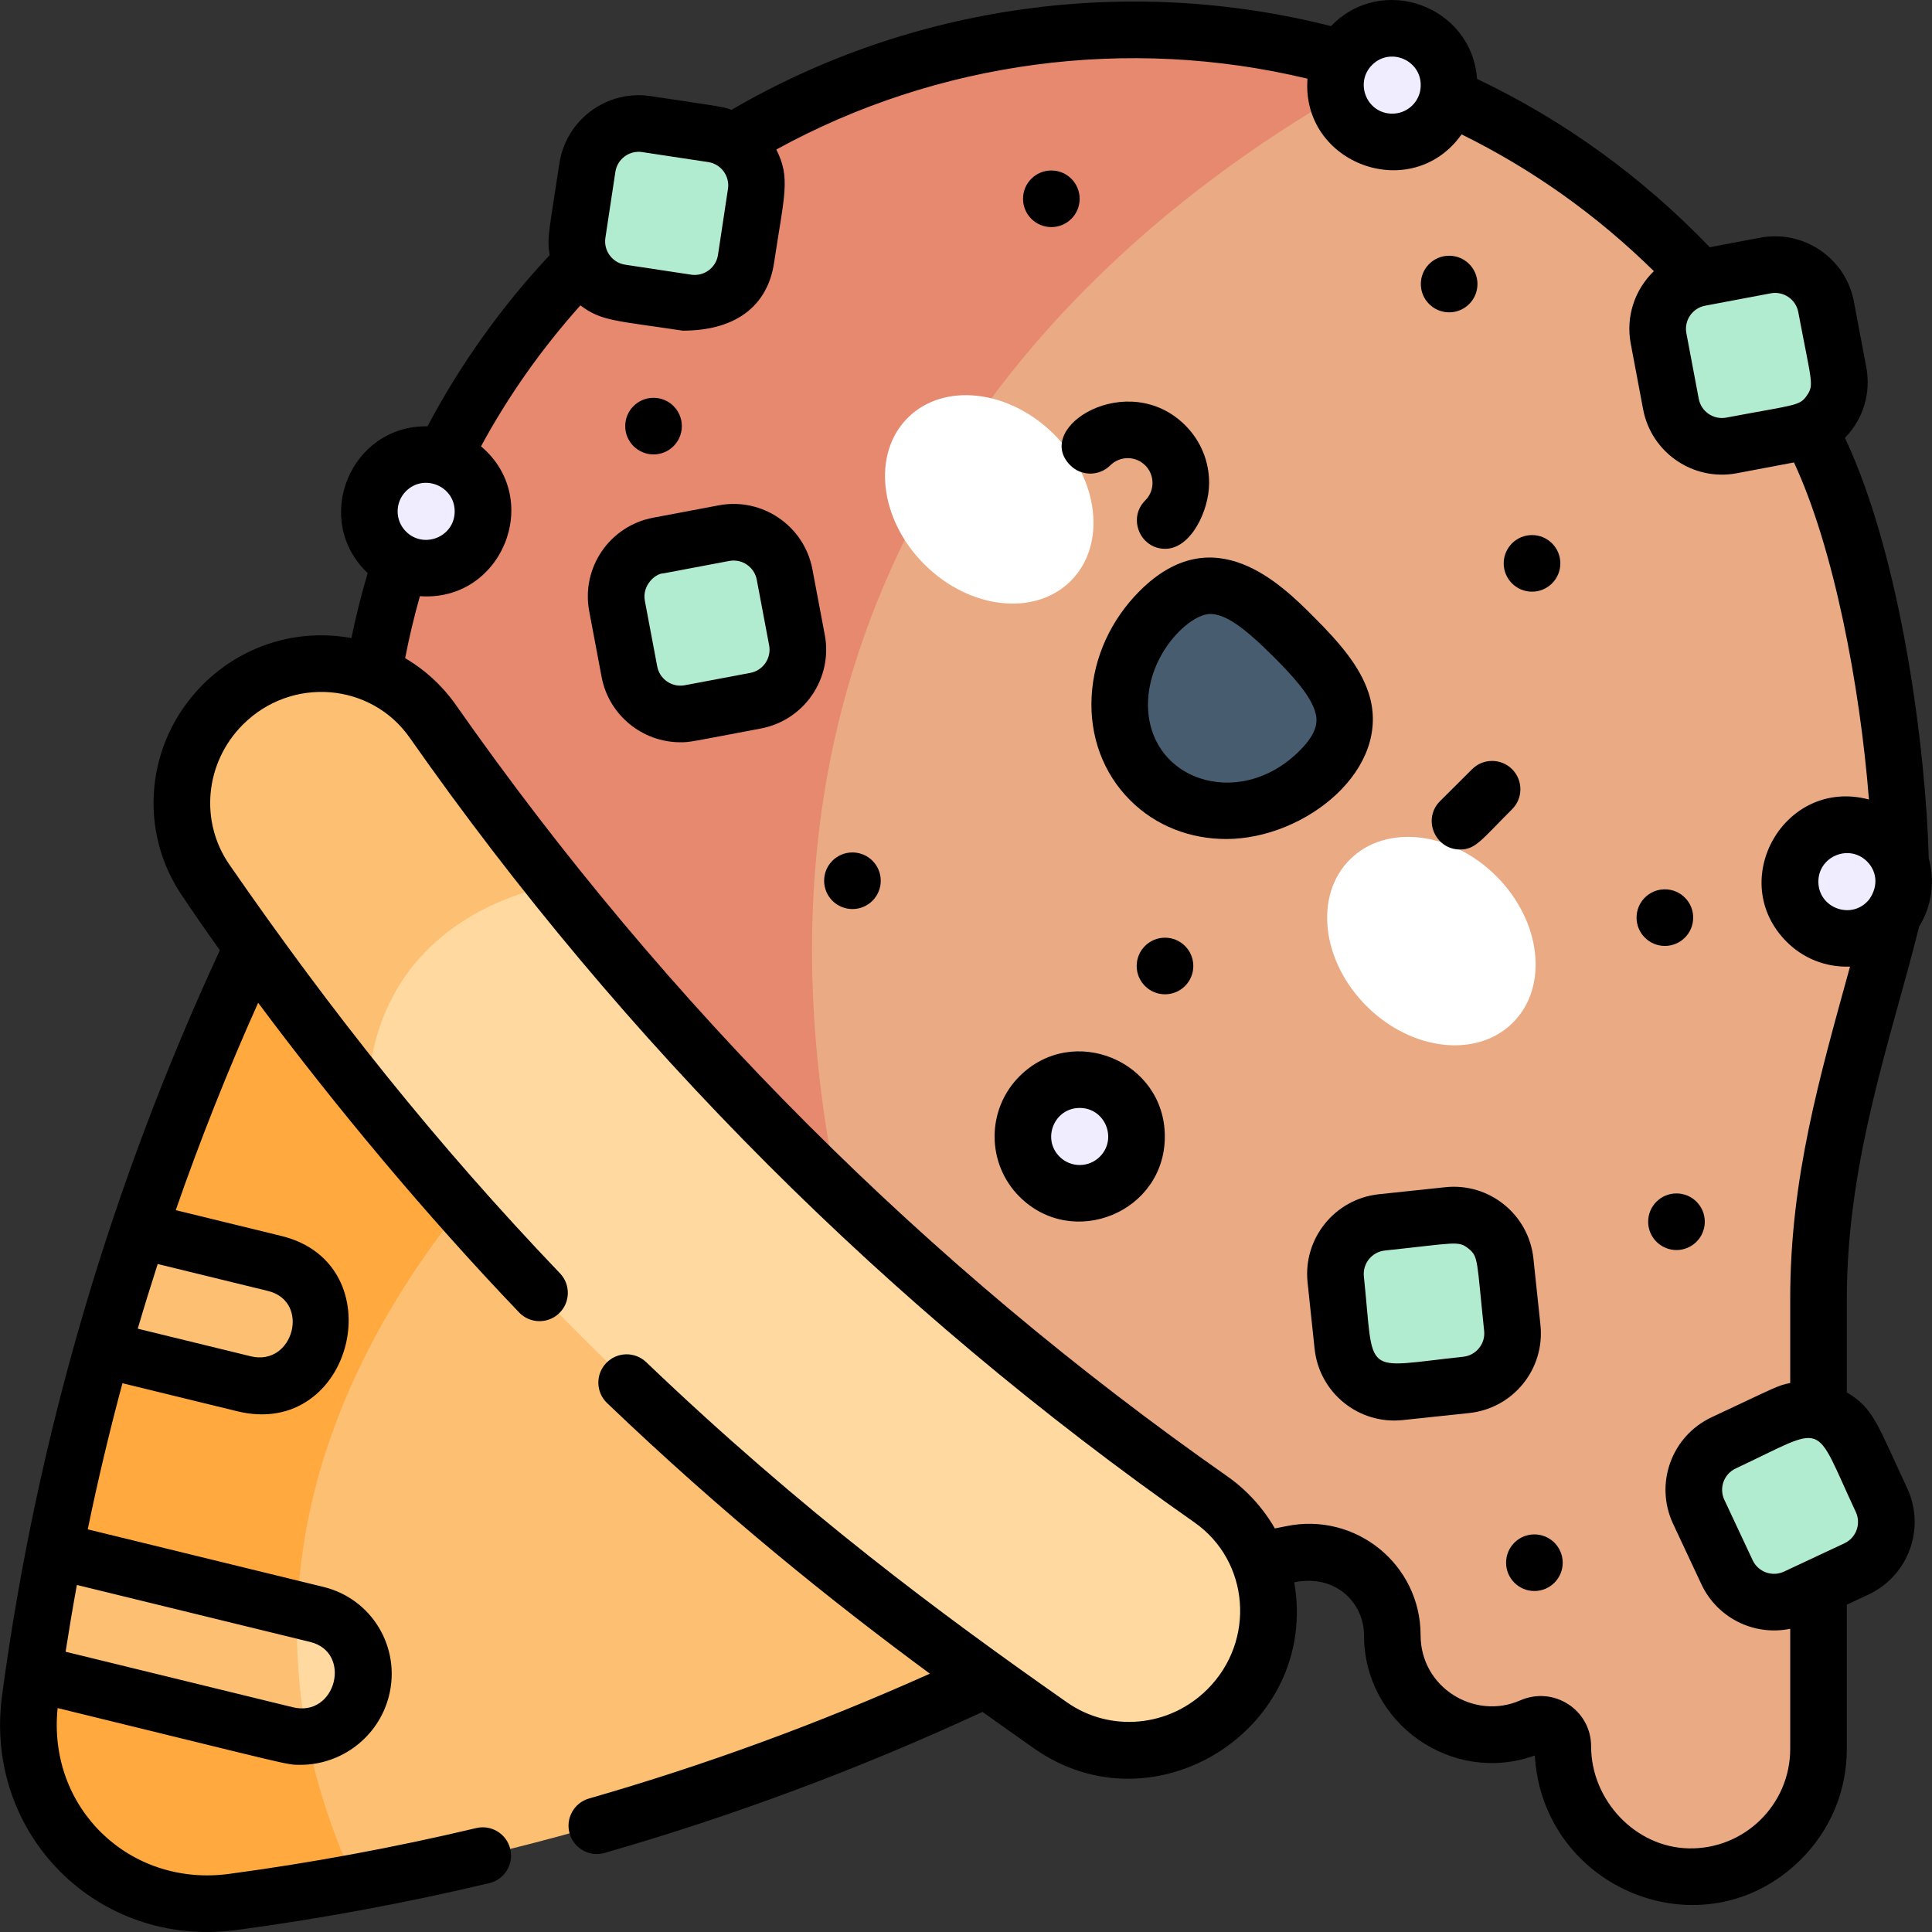 <svg id="Layer_1" enable-background="new 0 0 511.943 511.943" viewBox="0 0 511.943 511.943" xmlns="http://www.w3.org/2000/svg"><rect x="0" y="0" width="511.943" height="511.943" fill="#333333" stroke="none"/><g><g><path d="m493.131 279.15c-7.27 20.91-11.26 42.81-11.26 64.94v119.32c0 18.94-15.55 34.25-34.58 33.87-18.258-.36-33.18-16.278-33.18-34.54 0-4.26-4.38-7.01-8.27-5.3-17.272 7.596-36.91-5.1-36.91-24.15 0-14.02-12.91-24.4-26.63-21.53-29.3 6.12-59.68 5.76-88.85-1.09-256.69-344.21 115.47-388.11 115.47-388.11l-.52-3.05c104.614 36.887 162.006 152.41 124.73 259.64z" fill="#eaaa83"/><path d="m253.451 410.67c-35.71-8.39-69.59-26.5-97.43-54.35-79.71-79.71-79.71-208.95 0-288.66 56.89-56.89 139.02-73.18 210.35-48.85-78.56 41.86-219.24 154.3-112.92 391.86z" fill="#e7896e"/><path d="m286.101 428.48-27.57 17.72c-52.77 24.6-107.87 42.22-164.42 52.62 0 0-146.47-114.26 61.94-209.55z" fill="#fdc072"/><path d="m94.111 498.82c-10.76 1.99-21.57 3.71-32.43 5.16-31.84 4.27-57.98-21.87-53.7-53.71.31-2.31.63-4.62.96-6.93h.01l12.16-13.16-6.63-19.36c3.49-17.93 7.71-35.71 12.66-53.31l13.73-10.93-4.06-20.57c16.269-48.709 31.742-78.356 48.32-112.65l68.59 73.42c-30.87 27.28-107.65 108.92-59.61 212.04z" fill="#ffa93f"/><path d="m336.121 426.83c0 29.781-33.789 47.158-57.7 30.4-122.58-85.949-170.898-156.048-181.13-166.53-.47-1.06-33.7-76.39 49.8-56.34 19.29 24.08 39.88 47.07 61.66 68.85 34.47 34.479 71.95 65.96 112.05 94.05 10.1 7.08 15.32 18.26 15.32 29.57z" fill="#ffd9a0"/><path d="m147.091 234.36c-14.38 2.93-47.98 14.26-49.79 56.35-19.219-23.685-30.943-40.588-42.57-57.17-10.12-14.45-8.3-34.22 4.33-46.85 16.056-16.054 42.65-14.061 55.64 4.47 10.34 14.76 21.15 29.17 32.39 43.2z" fill="#fdc072"/><path d="m95.771 447.62c-1.77 6.92-7.68 11.74-14.39 12.43-26.69-17.28-2.58-33.51-2.58-33.51l5.16 1.26c8.78 2.14 14.07 11.01 11.81 19.82z" fill="#ffd9a0"/><path d="m81.381 460.05c-4.018.419-.219.927-72.43-16.71 1.57-10.89 3.42-21.74 5.52-32.52h.01l64.32 15.72c-.41 10.77.36 21.96 2.58 33.51z" fill="#fdc072"/><path d="m84.611 354.61c-2.25 8.81-11.19 14.21-19.97 12.06l-37.5-9.16c2.96-10.57 6.19-21.07 9.67-31.5l35.99 8.78c8.77 2.15 14.06 11.02 11.81 19.82z" fill="#fdc072"/><circle cx="368.922" cy="22.558" fill="#efedff" r="15.059"/><circle cx="286.098" cy="301.147" fill="#efedff" r="15.059"/><circle cx="112.922" cy="135.5" fill="#efedff" r="15.059"/><circle cx="489.392" cy="234.257" fill="#efedff" r="15.059"/><g fill="#b1ecd0"><path d="m182.025 80.2-17.494-2.646c-7.504-1.135-12.667-8.138-11.532-15.643l2.646-17.494c1.135-7.504 8.138-12.667 15.643-11.532l17.494 2.646c7.504 1.135 12.667 8.138 11.532 15.643l-2.646 17.494c-1.135 7.504-8.139 12.668-15.643 11.532z"/><path d="m442.766 107.071-3.279-17.386c-1.407-7.458 3.499-14.644 10.957-16.051l17.386-3.279c7.458-1.407 14.644 3.499 16.051 10.957l3.279 17.386c1.407 7.458-3.499 14.644-10.957 16.051l-17.386 3.279c-7.458 1.406-14.644-3.499-16.051-10.957z"/><path d="m355.803 356.615-1.862-17.594c-.799-7.547 4.672-14.313 12.219-15.112l17.594-1.862c7.547-.799 14.313 4.672 15.112 12.219l1.862 17.594c.799 7.547-4.672 14.313-12.219 15.112l-17.594 1.862c-7.547.799-14.313-4.672-15.112-12.219z"/><path d="m456.739 382.329 16.021-7.507c6.872-3.22 15.054-.26 18.274 6.613l7.507 16.021c3.22 6.872.26 15.054-6.613 18.274l-16.021 7.507c-6.872 3.22-15.054.26-18.274-6.613l-7.507-16.021c-3.22-6.872-.26-15.054 6.613-18.274z"/><path d="m174.462 144.554 17.386-3.279c7.458-1.407 14.644 3.499 16.051 10.957l3.279 17.386c1.407 7.458-3.499 14.644-10.957 16.051l-17.386 3.279c-7.458 1.407-14.644-3.499-16.051-10.957l-3.279-17.386c-1.407-7.458 3.499-14.644 10.957-16.051z"/></g><path d="m283.746 153.921c-9.497 9.507-26.873 7.545-38.811-4.38-11.938-11.926-13.916-29.3-4.419-38.807s26.874-7.546 38.812 4.38c11.936 11.926 13.915 29.301 4.418 38.807z" fill="#fff"/><path d="m357.677 227.779c-9.497 9.507-7.518 26.881 4.419 38.807 11.938 11.926 29.314 13.887 38.811 4.381 9.497-9.507 7.519-26.881-4.419-38.807-11.937-11.927-29.314-13.888-38.811-4.381z" fill="#fff"/><path d="m349.673 204.235c13.082-13.094 4.824-23.801-6.877-35.492-11.702-11.69-22.417-19.936-35.499-6.842-13.081 13.094-14.199 33.186-2.498 44.876 11.703 11.69 31.793 10.552 44.874-2.542z" fill="#485c70"/></g><g><path d="m270.147 285.195c-8.795 8.796-8.795 23.107 0 31.903 14.089 14.086 38.511 4.151 38.511-15.951 0-20.01-24.361-30.1-38.511-15.952zm21.297 21.296c-2.956 2.955-7.735 2.955-10.689 0-4.72-4.72-1.41-12.903 5.344-12.903 6.766-.001 10.057 8.193 5.345 12.903z"/><path d="m405.96 156.783c4.143 0 7.5-3.357 7.5-7.5s-3.357-7.5-7.5-7.5h-.01c-4.142 0-7.495 3.357-7.495 7.5s3.364 7.5 7.505 7.5z"/><path d="m173.177 120.412c4.142 0 7.5-3.357 7.5-7.5s-3.358-7.5-7.5-7.5h-.01c-4.142 0-7.495 3.357-7.495 7.5s3.363 7.5 7.505 7.5z"/><path d="m278.588 60.176c4.143 0 7.5-3.357 7.5-7.5s-3.357-7.5-7.5-7.5h-.01c-4.142 0-7.495 3.357-7.495 7.5s3.364 7.5 7.505 7.5z"/><path d="m448.661 243.154c0-4.143-3.357-7.5-7.5-7.5h-.01c-4.142 0-7.495 3.357-7.495 7.5s3.363 7.5 7.505 7.5c4.143 0 7.5-3.358 7.5-7.5z"/><path d="m451.736 323.735c0-4.143-3.357-7.5-7.5-7.5h-.01c-4.142 0-7.495 3.357-7.495 7.5s3.363 7.5 7.505 7.5 7.5-3.358 7.5-7.5z"/><path d="m406.588 406.587h-.01c-4.142 0-7.495 3.357-7.495 7.5s3.363 7.5 7.505 7.5c4.143 0 7.5-3.357 7.5-7.5s-3.357-7.5-7.5-7.5z"/><path d="m308.706 248.47h-.01c-4.142 0-7.495 3.357-7.495 7.5s3.363 7.5 7.505 7.5c4.143 0 7.5-3.357 7.5-7.5s-3.357-7.5-7.5-7.5z"/><path d="m225.883 225.882h-.01c-4.142 0-7.495 3.357-7.495 7.5s3.363 7.5 7.505 7.5 7.5-3.357 7.5-7.5-3.358-7.5-7.5-7.5z"/><path d="m384 82.764c4.143 0 7.5-3.357 7.5-7.5s-3.357-7.5-7.5-7.5h-.01c-4.142 0-7.495 3.357-7.495 7.5s3.364 7.5 7.505 7.5z"/><path d="m408.187 351.07-1.862-17.595c-1.238-11.686-11.707-20.13-23.359-18.887l-17.595 1.862c-11.647 1.232-20.121 11.712-18.888 23.359l1.862 17.594c1.234 11.672 11.688 20.13 23.359 18.888l17.594-1.862c11.676-1.234 20.125-11.683 18.889-23.359zm-20.467 8.443c-27.237 2.883-23.47 5.654-26.321-21.281-.362-3.423 2.128-6.503 5.55-6.865 18.728-1.982 19.502-2.673 22.177-.509 2.68 2.167 2.158 3.011 4.146 21.79.361 3.439-2.127 6.502-5.552 6.865z"/><path d="m489.37 368.968v-24.878c0-36.998 12.038-69.754 19.157-98.562 3.392-5.45 4.249-12.033 2.554-18.056-.739-28.677-7.214-79.534-22.199-111.439 4.988-5.158 6.903-12.069 5.647-18.727l-3.279-17.386c-2.172-11.51-13.309-19.108-24.812-16.937l-13.385 2.525c-17.939-18.661-38.642-33.643-61.662-44.6-1.407-19.369-25.191-28.034-38.709-13.985-53.742-13.656-111.118-5.65-158.845 22.181-2.65-.941-2.575-.784-21.428-3.635-11.581-1.755-22.428 6.245-24.18 17.826-2.711 17.925-3.358 19.76-2.569 24.296-12.806 13.695-23.669 28.925-32.382 45.376-20.499-.323-30.726 24.78-15.855 38.893-1.668 5.66-3.111 11.416-4.307 17.221-14.529-2.671-29.097 2.045-39.36 12.308-15.237 15.237-17.41 38.979-5.167 56.456l.024-.018c1.402 2.332 7.91 11.551 9.641 13.978-28.367 61.24-48.332 127.589-57.71 197.471-4.932 36.753 25.386 67.068 62.139 62.14 22.431-3.012 44.961-7.189 66.966-12.417 4.03-.957 6.521-5.001 5.563-9.03-.957-4.03-5.002-6.522-9.03-5.563-21.521 5.113-43.557 9.198-65.495 12.144-26.377 3.538-48.151-17.471-45.419-43.943 63.566 15.529 60.427 15.036 64.403 15.036 10.733-.001 20.591-7.302 23.37-18.167 3.287-12.854-4.458-25.826-17.302-28.964l-62.493-15.267c2.681-12.99 5.749-25.9 9.2-38.716l30.418 7.429c30.77 7.533 41.953-39.057 11.711-46.448l-28.006-6.841c6.455-18.574 13.739-36.906 21.833-54.955 20.422 27.401 44.44 56.229 69.14 82.053 2.862 2.994 7.61 3.099 10.604.236 2.993-2.863 3.099-7.61.236-10.604-32.785-34.278-60.522-69.15-87.507-108.158-8.057-11.501-6.59-27.163 3.488-37.241 12.871-12.871 33.98-11.115 44.194 3.466 56.845 81.135 126.805 151.096 207.938 207.939 14.616 10.24 16.307 31.352 3.465 44.194-10.077 10.079-25.739 11.544-37.24 3.486-33.453-23.438-70.113-50.579-111.49-90.141-2.994-2.863-7.742-2.756-10.604.238-2.862 2.993-2.756 7.741.238 10.604 30.939 29.582 59.233 52.299 85.531 71.704-29.352 13.169-59.687 24.286-90.32 33.079-3.981 1.143-6.282 5.297-5.14 9.278.944 3.29 3.945 5.433 7.206 5.433.685 0 1.381-.095 2.073-.293 34.037-9.77 67.713-22.343 100.124-37.367 4.652 3.331 9.244 6.576 13.775 9.75 31.81 22.288 75.563-5.356 68.838-44.093 11.164-2.283 18.48 5.641 18.48 14.014 0 23.437 23.353 39.757 45.253 31.884 2.15 35.613 44.754 52.796 70.272 27.782 8.005-7.847 12.414-18.34 12.414-29.546v-38.2l5.741-2.69c10.631-4.981 15.203-17.618 10.221-28.248-7.849-16.752-8.834-21.125-15.962-25.305zm-407.189 66.115c11.248 2.743 6.836 20.097-4.591 17.306l-60.208-14.709c.918-5.913 1.912-11.813 2.989-17.697zm-11.166-93.003c11.342 2.775 6.749 20.09-4.591 17.306l-29.92-7.308c1.682-5.733 3.446-11.445 5.282-17.137zm424.362-103.858c-4.424 5.731-13.544 2.552-13.544-4.605 0-6.69 8.148-10.099 12.903-5.344 2.435 2.435 3.152 6.269.641 9.949zm-26.158-160.498c3.383-.637 6.653 1.595 7.291 4.977 3.498 18.548 4.241 19.222 2.301 22.062-1.942 2.847-2.827 2.393-21.384 5.895-3.383.637-6.652-1.595-7.291-4.977l-3.279-17.387c-.64-3.387 1.586-6.651 4.977-7.29zm-92.917-53.545c-.74 3.397-3.758 5.938-7.38 5.938-6.754 0-10.065-8.183-5.345-12.903 5.148-5.147 14.209-.729 12.725 6.965zm-215.887 38.855 2.646-17.493c.515-3.403 3.698-5.755 7.105-5.238l17.493 2.646c3.403.515 5.753 3.702 5.239 7.104l-2.646 17.495c-.515 3.402-3.704 5.756-7.105 5.237l-17.494-2.646c-3.403-.515-5.753-3.703-5.238-7.105zm-52.838 67.121c4.756-4.756 12.904-1.347 12.904 5.345 0 6.772-8.192 10.057-12.904 5.345-2.954-2.955-2.954-7.736 0-10.69zm339.861 359.626c-14-.275-25.827-12.658-25.827-27.041 0-9.653-9.924-16.057-18.788-12.166-12.062 5.304-26.392-3.369-26.392-17.283 0-18.749-17.258-32.727-35.675-28.869-.971.204-1.959.393-2.944.582-3.13-5.438-7.437-10.191-12.709-13.885-79.698-55.838-148.421-124.562-204.26-204.262-3.602-5.141-8.215-9.356-13.485-12.465 1.071-5.53 2.374-11.021 3.908-16.422 21.695 1.594 32.867-25.617 16.189-39.704 7.272-13.404 16.099-25.917 26.341-37.344 5.582 4.226 9.47 4.027 27.107 6.695 15.291 0 22.643-7.661 24.18-17.826 2.756-18.22 4.436-22.587.627-30.171 42.698-23.454 93.149-30.194 140.745-18.771-1.704 22.614 27.599 33.386 40.84 14.758 18.761 9.241 35.844 21.387 50.946 36.243-5.113 4.954-7.473 12.079-6.125 19.225l3.279 17.387c2.172 11.508 13.304 19.109 24.812 16.937l15.157-2.86c10.534 22.583 17.47 58.964 19.868 89.316-22.365-5.958-37.971 21.533-21.791 37.715 4.282 4.282 10.202 6.801 16.781 6.557-8.11 29.446-15.851 56.071-15.851 87.964v22.374c-3.431.702-3.483.953-20.813 9.073-10.632 4.982-15.205 17.617-10.222 28.248l7.507 16.021c4.18 8.92 13.944 13.763 23.528 11.787v31.817c-.001 14.791-12.145 26.686-26.933 26.37zm41.309-80.842-16.021 7.506c-3.12 1.462-6.842.113-8.302-3.004l-7.507-16.021c-1.463-3.123-.12-6.836 3.003-8.3v-.001c24.65-11.549 20.281-13.131 31.83 11.519 1.46 3.116.113 6.84-3.003 8.301z"/><path d="m218.549 168.226-3.28-17.386c-2.171-11.509-13.299-19.107-24.812-16.937l-17.386 3.28c-11.537 2.176-19.112 13.274-16.936 24.811l3.279 17.387c1.922 10.185 10.859 17.307 20.867 17.307 2.641 0 2.31-.062 21.331-3.649 11.51-2.172 19.107-13.303 16.937-24.813zm-19.718 10.072-17.385 3.279c-3.384.634-6.654-1.596-7.292-4.977l-3.279-17.387c-.782-4.143 2.823-7.29 4.977-7.29l17.385-3.28c3.383-.637 6.653 1.595 7.291 4.978l3.28 17.386c.639 3.382-1.594 6.654-4.977 7.291z"/><path d="m362.656 183.627c-2.281-6.965-7.47-13.108-14.559-20.189-8.6-8.592-26.495-26.466-46.105-6.838-7.632 7.64-12.15 17.53-12.725 27.849-.593 10.638 3.042 20.451 10.232 27.634 6.865 6.858 15.997 10.24 25.411 10.24 21.05 0 44.299-18.692 37.746-38.696zm-18.289 15.307c-16.273 16.293-41.303 7.529-40.124-13.651.715-12.847 11.208-22.586 16.426-22.586 3.989 0 8.8 3.334 16.826 11.353 4.816 4.812 9.471 9.867 10.905 14.248.846 2.58.943 5.656-4.033 10.636z"/><path d="m381.58 212.286c-4.719 4.701-1.368 12.813 5.293 12.813 4.167 0 5.584-2.477 13.795-10.655 2.935-2.923 2.944-7.672.021-10.606-2.924-2.936-7.671-2.945-10.606-.021z"/><path d="m283.596 123.287c2.923 2.937 7.671 2.946 10.607.024 2.563-2.554 6.729-2.544 9.28.021 2.554 2.564 2.544 6.728-.021 9.28-4.721 4.703-1.372 12.815 5.292 12.815 6.802 0 11.624-10.07 11.641-17.418.013-5.76-2.218-11.18-6.282-15.262-15.134-15.197-40.581.432-30.517 10.54z"/></g></g><g/><g/><g/><g/><g/><g/><g/><g/><g/><g/><g/><g/><g/><g/><g/></svg>